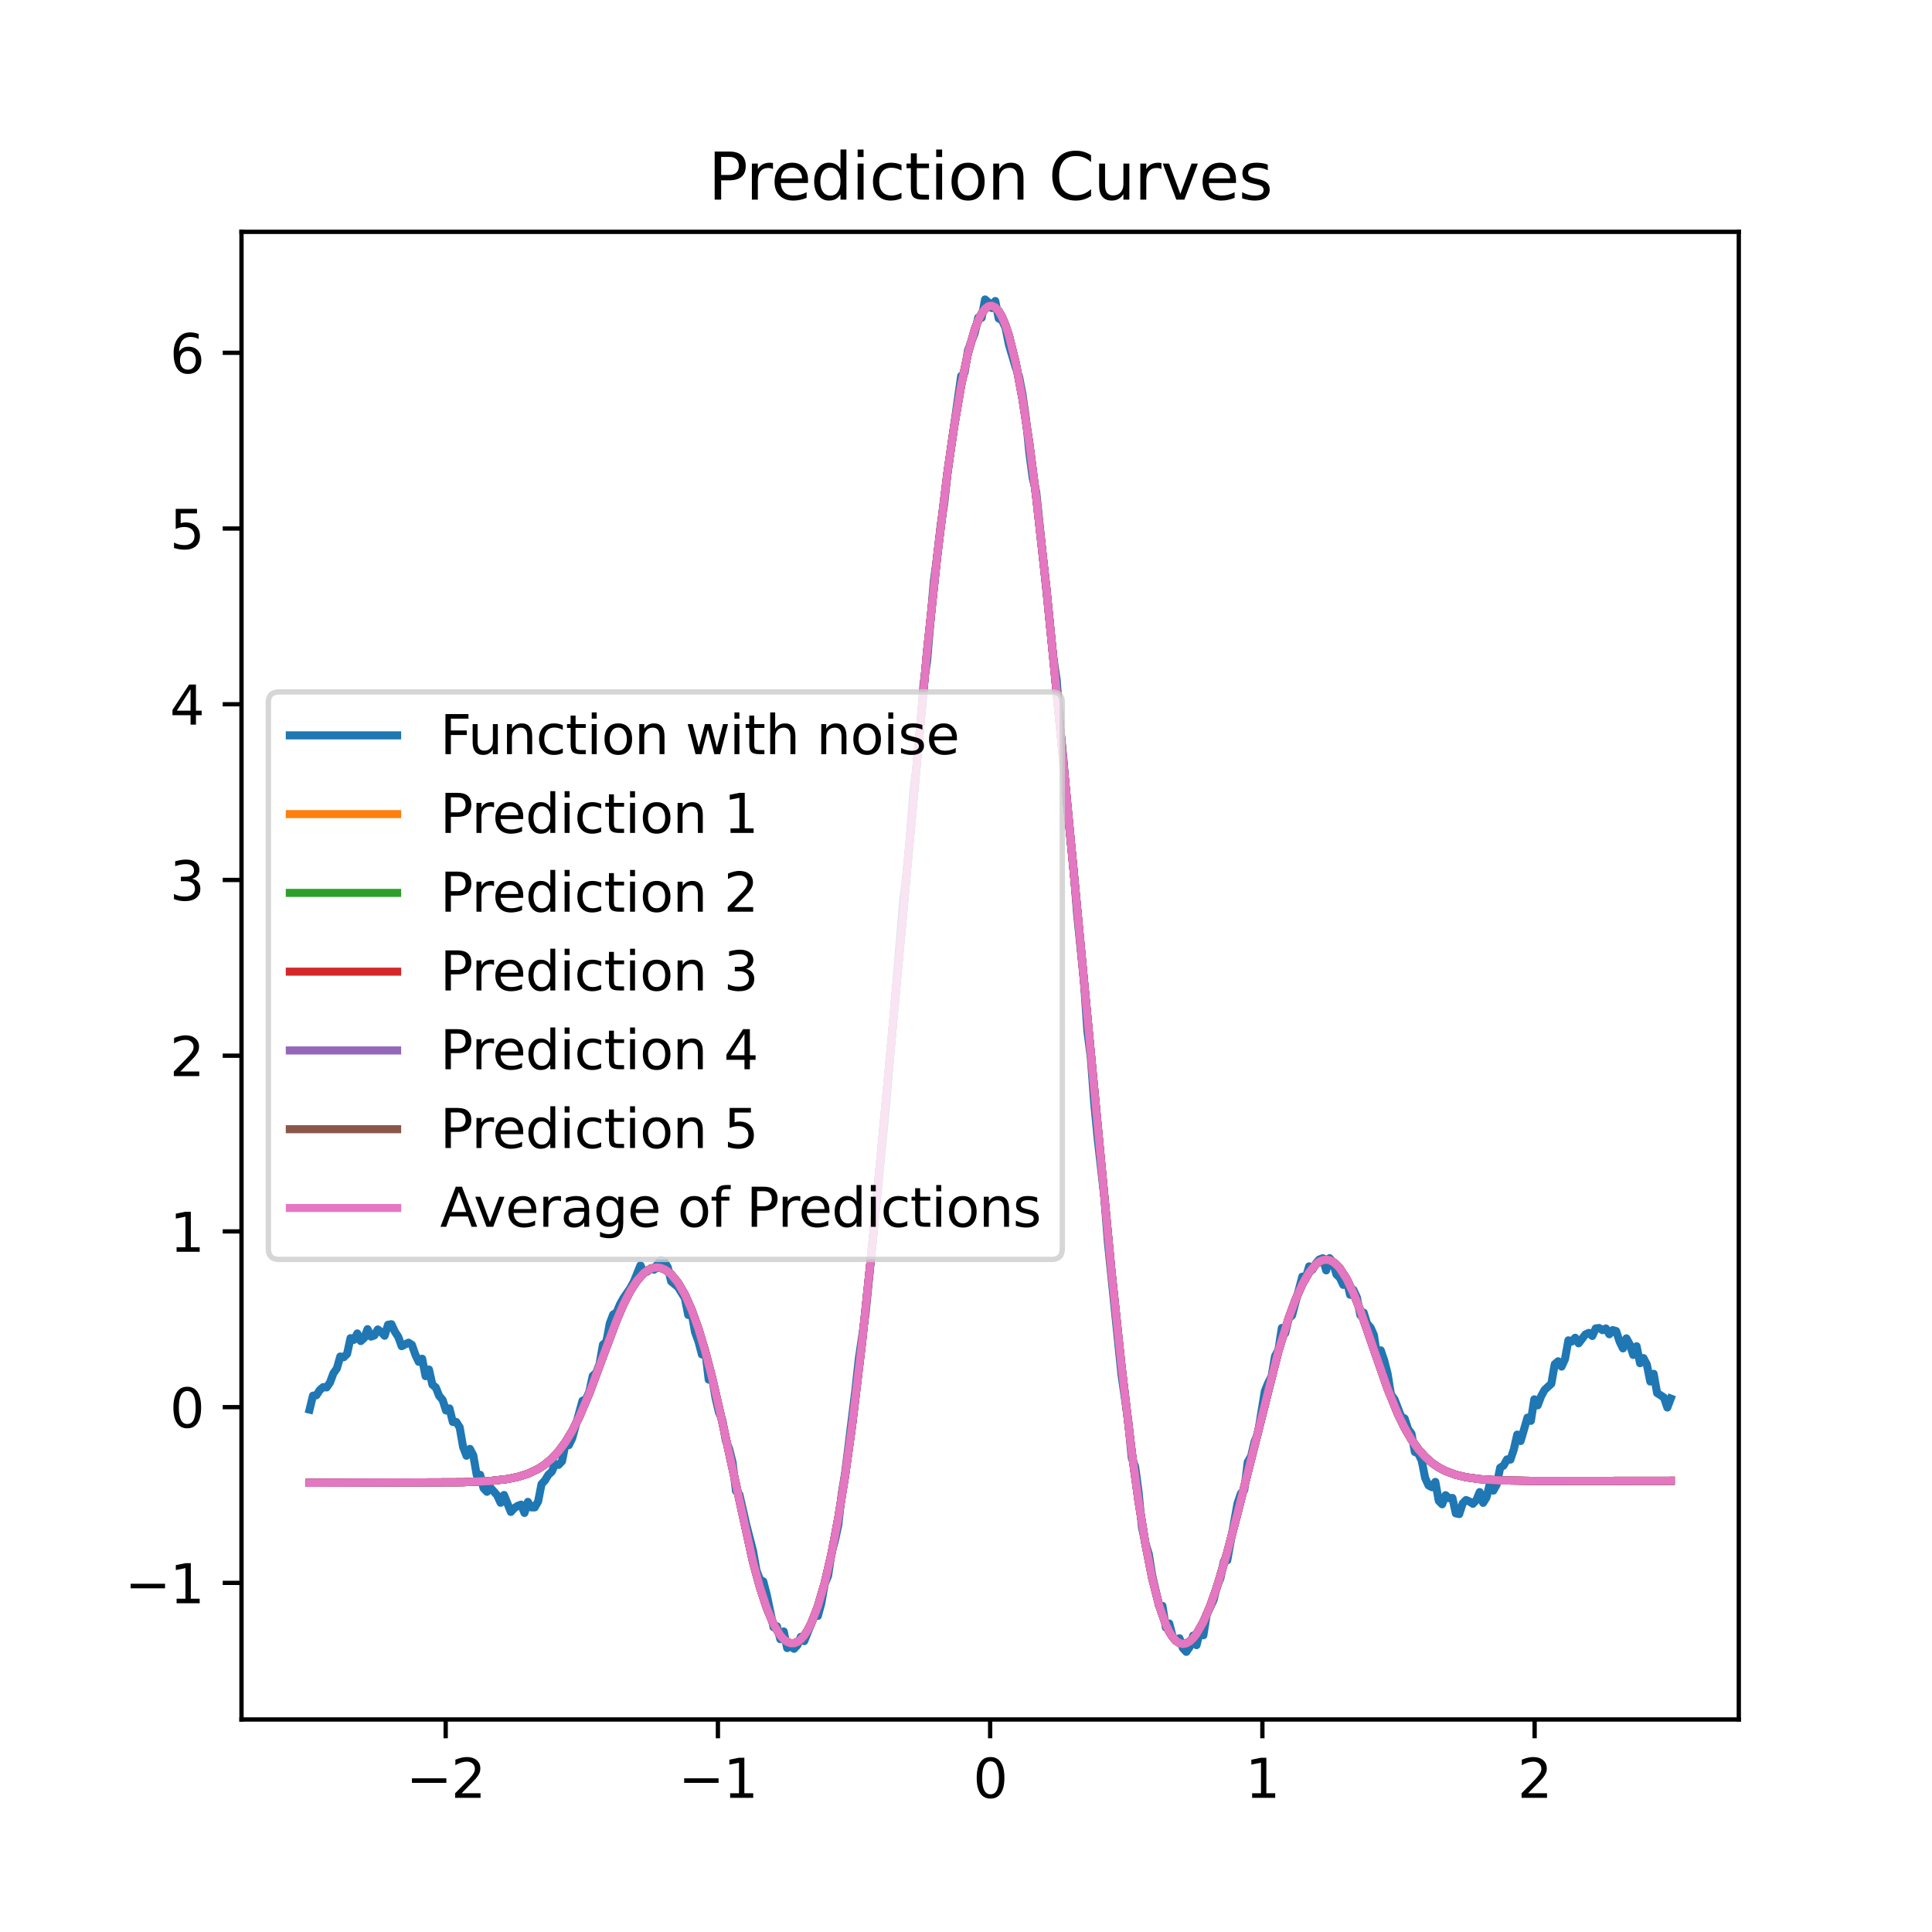 <?xml version="1.0" encoding="utf-8" standalone="no"?>
<!DOCTYPE svg PUBLIC "-//W3C//DTD SVG 1.1//EN"
  "http://www.w3.org/Graphics/SVG/1.1/DTD/svg11.dtd">
<svg xmlns:xlink="http://www.w3.org/1999/xlink" width="360pt" height="360pt" viewBox="0 0 360 360" xmlns="http://www.w3.org/2000/svg" version="1.1">
 <defs>
  <style type="text/css">*{stroke-linejoin: round; stroke-linecap: butt}</style>
 </defs>
 <g id="figure_1">
  <g id="patch_1">
   <path d="M 0 360 
L 360 360 
L 360 0 
L 0 0 
z
" style="fill: #ffffff"/>
  </g>
  <g id="axes_1">
   <g id="patch_2">
    <path d="M 45 320.4 
L 324 320.4 
L 324 43.2 
L 45 43.2 
z
" style="fill: #ffffff"/>
   </g>
   <g id="matplotlib.axis_1">
    <g id="xtick_1">
     <g id="line2d_1">
      <defs>
       <path id="me296ae22d3" d="M 0 0 
L 0 3.5 
" style="stroke: #000000; stroke-width: 0.8"/>
      </defs>
      <g>
       <use xlink:href="#me296ae22d3" x="83.045" y="320.4" style="stroke: #000000; stroke-width: 0.8"/>
      </g>
     </g>
     <g id="text_1">
      <!-- −2 -->
      <g transform="translate(75.674 334.998)scale(0.1 -0.1)">
       <defs>
        <path id="DejaVuSans-2212" d="M 678 2272 
L 4684 2272 
L 4684 1741 
L 678 1741 
L 678 2272 
z
" transform="scale(0.016)"/>
        <path id="DejaVuSans-32" d="M 1228 531 
L 3431 531 
L 3431 0 
L 469 0 
L 469 531 
Q 828 903 1448 1529 
Q 2069 2156 2228 2338 
Q 2531 2678 2651 2914 
Q 2772 3150 2772 3378 
Q 2772 3750 2511 3984 
Q 2250 4219 1831 4219 
Q 1534 4219 1204 4116 
Q 875 4013 500 3803 
L 500 4441 
Q 881 4594 1212 4672 
Q 1544 4750 1819 4750 
Q 2544 4750 2975 4387 
Q 3406 4025 3406 3419 
Q 3406 3131 3298 2873 
Q 3191 2616 2906 2266 
Q 2828 2175 2409 1742 
Q 1991 1309 1228 531 
z
" transform="scale(0.016)"/>
       </defs>
       <use xlink:href="#DejaVuSans-2212"/>
       <use xlink:href="#DejaVuSans-32" x="83.789"/>
      </g>
     </g>
    </g>
    <g id="xtick_2">
     <g id="line2d_2">
      <g>
       <use xlink:href="#me296ae22d3" x="133.773" y="320.4" style="stroke: #000000; stroke-width: 0.8"/>
      </g>
     </g>
     <g id="text_2">
      <!-- −1 -->
      <g transform="translate(126.402 334.998)scale(0.1 -0.1)">
       <defs>
        <path id="DejaVuSans-31" d="M 794 531 
L 1825 531 
L 1825 4091 
L 703 3866 
L 703 4441 
L 1819 4666 
L 2450 4666 
L 2450 531 
L 3481 531 
L 3481 0 
L 794 0 
L 794 531 
z
" transform="scale(0.016)"/>
       </defs>
       <use xlink:href="#DejaVuSans-2212"/>
       <use xlink:href="#DejaVuSans-31" x="83.789"/>
      </g>
     </g>
    </g>
    <g id="xtick_3">
     <g id="line2d_3">
      <g>
       <use xlink:href="#me296ae22d3" x="184.5" y="320.4" style="stroke: #000000; stroke-width: 0.8"/>
      </g>
     </g>
     <g id="text_3">
      <!-- 0 -->
      <g transform="translate(181.319 334.998)scale(0.1 -0.1)">
       <defs>
        <path id="DejaVuSans-30" d="M 2034 4250 
Q 1547 4250 1301 3770 
Q 1056 3291 1056 2328 
Q 1056 1369 1301 889 
Q 1547 409 2034 409 
Q 2525 409 2770 889 
Q 3016 1369 3016 2328 
Q 3016 3291 2770 3770 
Q 2525 4250 2034 4250 
z
M 2034 4750 
Q 2819 4750 3233 4129 
Q 3647 3509 3647 2328 
Q 3647 1150 3233 529 
Q 2819 -91 2034 -91 
Q 1250 -91 836 529 
Q 422 1150 422 2328 
Q 422 3509 836 4129 
Q 1250 4750 2034 4750 
z
" transform="scale(0.016)"/>
       </defs>
       <use xlink:href="#DejaVuSans-30"/>
      </g>
     </g>
    </g>
    <g id="xtick_4">
     <g id="line2d_4">
      <g>
       <use xlink:href="#me296ae22d3" x="235.227" y="320.4" style="stroke: #000000; stroke-width: 0.8"/>
      </g>
     </g>
     <g id="text_4">
      <!-- 1 -->
      <g transform="translate(232.046 334.998)scale(0.1 -0.1)">
       <use xlink:href="#DejaVuSans-31"/>
      </g>
     </g>
    </g>
    <g id="xtick_5">
     <g id="line2d_5">
      <g>
       <use xlink:href="#me296ae22d3" x="285.955" y="320.4" style="stroke: #000000; stroke-width: 0.8"/>
      </g>
     </g>
     <g id="text_5">
      <!-- 2 -->
      <g transform="translate(282.773 334.998)scale(0.1 -0.1)">
       <use xlink:href="#DejaVuSans-32"/>
      </g>
     </g>
    </g>
   </g>
   <g id="matplotlib.axis_2">
    <g id="ytick_1">
     <g id="line2d_6">
      <defs>
       <path id="m51d201fed7" d="M 0 0 
L -3.5 0 
" style="stroke: #000000; stroke-width: 0.8"/>
      </defs>
      <g>
       <use xlink:href="#m51d201fed7" x="45" y="294.945" style="stroke: #000000; stroke-width: 0.8"/>
      </g>
     </g>
     <g id="text_6">
      <!-- −1 -->
      <g transform="translate(23.258 298.744)scale(0.1 -0.1)">
       <use xlink:href="#DejaVuSans-2212"/>
       <use xlink:href="#DejaVuSans-31" x="83.789"/>
      </g>
     </g>
    </g>
    <g id="ytick_2">
     <g id="line2d_7">
      <g>
       <use xlink:href="#m51d201fed7" x="45" y="262.201" style="stroke: #000000; stroke-width: 0.8"/>
      </g>
     </g>
     <g id="text_7">
      <!-- 0 -->
      <g transform="translate(31.637 266)scale(0.1 -0.1)">
       <use xlink:href="#DejaVuSans-30"/>
      </g>
     </g>
    </g>
    <g id="ytick_3">
     <g id="line2d_8">
      <g>
       <use xlink:href="#m51d201fed7" x="45" y="229.457" style="stroke: #000000; stroke-width: 0.8"/>
      </g>
     </g>
     <g id="text_8">
      <!-- 1 -->
      <g transform="translate(31.637 233.256)scale(0.1 -0.1)">
       <use xlink:href="#DejaVuSans-31"/>
      </g>
     </g>
    </g>
    <g id="ytick_4">
     <g id="line2d_9">
      <g>
       <use xlink:href="#m51d201fed7" x="45" y="196.713" style="stroke: #000000; stroke-width: 0.8"/>
      </g>
     </g>
     <g id="text_9">
      <!-- 2 -->
      <g transform="translate(31.637 200.512)scale(0.1 -0.1)">
       <use xlink:href="#DejaVuSans-32"/>
      </g>
     </g>
    </g>
    <g id="ytick_5">
     <g id="line2d_10">
      <g>
       <use xlink:href="#m51d201fed7" x="45" y="163.969" style="stroke: #000000; stroke-width: 0.8"/>
      </g>
     </g>
     <g id="text_10">
      <!-- 3 -->
      <g transform="translate(31.637 167.768)scale(0.1 -0.1)">
       <defs>
        <path id="DejaVuSans-33" d="M 2597 2516 
Q 3050 2419 3304 2112 
Q 3559 1806 3559 1356 
Q 3559 666 3084 287 
Q 2609 -91 1734 -91 
Q 1441 -91 1130 -33 
Q 819 25 488 141 
L 488 750 
Q 750 597 1062 519 
Q 1375 441 1716 441 
Q 2309 441 2620 675 
Q 2931 909 2931 1356 
Q 2931 1769 2642 2001 
Q 2353 2234 1838 2234 
L 1294 2234 
L 1294 2753 
L 1863 2753 
Q 2328 2753 2575 2939 
Q 2822 3125 2822 3475 
Q 2822 3834 2567 4026 
Q 2313 4219 1838 4219 
Q 1578 4219 1281 4162 
Q 984 4106 628 3988 
L 628 4550 
Q 988 4650 1302 4700 
Q 1616 4750 1894 4750 
Q 2613 4750 3031 4423 
Q 3450 4097 3450 3541 
Q 3450 3153 3228 2886 
Q 3006 2619 2597 2516 
z
" transform="scale(0.016)"/>
       </defs>
       <use xlink:href="#DejaVuSans-33"/>
      </g>
     </g>
    </g>
    <g id="ytick_6">
     <g id="line2d_11">
      <g>
       <use xlink:href="#m51d201fed7" x="45" y="131.225" style="stroke: #000000; stroke-width: 0.8"/>
      </g>
     </g>
     <g id="text_11">
      <!-- 4 -->
      <g transform="translate(31.637 135.024)scale(0.1 -0.1)">
       <defs>
        <path id="DejaVuSans-34" d="M 2419 4116 
L 825 1625 
L 2419 1625 
L 2419 4116 
z
M 2253 4666 
L 3047 4666 
L 3047 1625 
L 3713 1625 
L 3713 1100 
L 3047 1100 
L 3047 0 
L 2419 0 
L 2419 1100 
L 313 1100 
L 313 1709 
L 2253 4666 
z
" transform="scale(0.016)"/>
       </defs>
       <use xlink:href="#DejaVuSans-34"/>
      </g>
     </g>
    </g>
    <g id="ytick_7">
     <g id="line2d_12">
      <g>
       <use xlink:href="#m51d201fed7" x="45" y="98.481" style="stroke: #000000; stroke-width: 0.8"/>
      </g>
     </g>
     <g id="text_12">
      <!-- 5 -->
      <g transform="translate(31.637 102.28)scale(0.1 -0.1)">
       <defs>
        <path id="DejaVuSans-35" d="M 691 4666 
L 3169 4666 
L 3169 4134 
L 1269 4134 
L 1269 2991 
Q 1406 3038 1543 3061 
Q 1681 3084 1819 3084 
Q 2600 3084 3056 2656 
Q 3513 2228 3513 1497 
Q 3513 744 3044 326 
Q 2575 -91 1722 -91 
Q 1428 -91 1123 -41 
Q 819 9 494 109 
L 494 744 
Q 775 591 1075 516 
Q 1375 441 1709 441 
Q 2250 441 2565 725 
Q 2881 1009 2881 1497 
Q 2881 1984 2565 2268 
Q 2250 2553 1709 2553 
Q 1456 2553 1204 2497 
Q 953 2441 691 2322 
L 691 4666 
z
" transform="scale(0.016)"/>
       </defs>
       <use xlink:href="#DejaVuSans-35"/>
      </g>
     </g>
    </g>
    <g id="ytick_8">
     <g id="line2d_13">
      <g>
       <use xlink:href="#m51d201fed7" x="45" y="65.737" style="stroke: #000000; stroke-width: 0.8"/>
      </g>
     </g>
     <g id="text_13">
      <!-- 6 -->
      <g transform="translate(31.637 69.536)scale(0.1 -0.1)">
       <defs>
        <path id="DejaVuSans-36" d="M 2113 2584 
Q 1688 2584 1439 2293 
Q 1191 2003 1191 1497 
Q 1191 994 1439 701 
Q 1688 409 2113 409 
Q 2538 409 2786 701 
Q 3034 994 3034 1497 
Q 3034 2003 2786 2293 
Q 2538 2584 2113 2584 
z
M 3366 4563 
L 3366 3988 
Q 3128 4100 2886 4159 
Q 2644 4219 2406 4219 
Q 1781 4219 1451 3797 
Q 1122 3375 1075 2522 
Q 1259 2794 1537 2939 
Q 1816 3084 2150 3084 
Q 2853 3084 3261 2657 
Q 3669 2231 3669 1497 
Q 3669 778 3244 343 
Q 2819 -91 2113 -91 
Q 1303 -91 875 529 
Q 447 1150 447 2328 
Q 447 3434 972 4092 
Q 1497 4750 2381 4750 
Q 2619 4750 2861 4703 
Q 3103 4656 3366 4563 
z
" transform="scale(0.016)"/>
       </defs>
       <use xlink:href="#DejaVuSans-36"/>
      </g>
     </g>
    </g>
   </g>
   <g id="line2d_14">
    <path d="M 57.682 262.659 
L 58.317 260.06 
L 58.953 259.995 
L 59.589 259.015 
L 60.225 258.463 
L 60.86 258.53 
L 61.496 257.595 
L 62.132 255.875 
L 62.767 254.995 
L 63.403 252.764 
L 64.039 252.908 
L 64.674 252.281 
L 65.31 249.346 
L 65.946 249.666 
L 66.581 248.465 
L 67.217 249.893 
L 67.853 249.313 
L 68.488 247.666 
L 69.124 249.064 
L 69.76 248.835 
L 70.395 247.723 
L 71.031 248.211 
L 71.667 248.898 
L 72.302 246.85 
L 72.938 246.746 
L 73.574 248.129 
L 74.209 249.102 
L 74.845 250.844 
L 76.117 250.187 
L 76.752 250.593 
L 77.388 252.409 
L 78.024 253.758 
L 78.659 253.176 
L 79.295 256.431 
L 79.931 255.189 
L 80.566 258.005 
L 81.202 258.536 
L 81.838 260.113 
L 82.473 260.849 
L 83.109 262.824 
L 83.745 262.436 
L 84.38 264.974 
L 85.016 264.958 
L 85.652 265.957 
L 86.287 269.609 
L 86.923 271.26 
L 87.559 269.975 
L 88.194 271.187 
L 88.83 274.853 
L 89.466 274.807 
L 90.102 277.309 
L 90.737 277.978 
L 91.373 277.189 
L 92.644 278.634 
L 93.28 280.025 
L 93.916 278.567 
L 95.187 281.723 
L 95.823 281.023 
L 96.458 280.596 
L 97.094 280.359 
L 97.73 281.915 
L 98.365 279.851 
L 99.001 280.889 
L 99.637 280.884 
L 100.272 279.772 
L 100.908 276.54 
L 101.544 275.849 
L 102.179 274.804 
L 102.815 274.228 
L 103.451 272.774 
L 104.086 272.958 
L 104.722 272.283 
L 105.358 269.127 
L 105.994 269.285 
L 106.629 267.97 
L 108.536 261.014 
L 109.172 260.756 
L 109.808 259.331 
L 110.443 256.388 
L 111.079 255.82 
L 111.715 254.182 
L 112.35 250.55 
L 112.986 250.003 
L 113.622 246.604 
L 114.257 244.938 
L 114.893 244.541 
L 115.529 243.047 
L 116.164 241.904 
L 117.436 240.048 
L 118.071 238.902 
L 119.343 235.781 
L 119.978 237.126 
L 120.614 236.938 
L 121.25 236.341 
L 121.886 236.592 
L 122.521 235.542 
L 123.157 234.783 
L 123.793 235.077 
L 124.428 236.128 
L 125.064 238.775 
L 126.335 239.819 
L 127.607 241.874 
L 128.242 245.024 
L 128.878 244.675 
L 129.514 248.243 
L 130.149 249.977 
L 130.785 252.378 
L 131.421 251.786 
L 132.056 257.068 
L 132.692 256.687 
L 133.328 260.468 
L 133.963 263.167 
L 134.599 264.578 
L 135.235 268.424 
L 135.87 269.949 
L 136.506 272.512 
L 137.142 277.837 
L 137.778 278.491 
L 139.049 284.067 
L 140.32 289.009 
L 140.956 292.623 
L 141.592 294.308 
L 142.227 294.674 
L 142.863 297.111 
L 144.134 303.202 
L 144.77 303.03 
L 145.406 305.445 
L 146.041 304.002 
L 146.677 307.093 
L 147.313 306.733 
L 147.948 307.231 
L 148.584 306.557 
L 149.22 305.006 
L 149.855 305.798 
L 151.762 301.04 
L 152.398 301.109 
L 153.034 298.775 
L 153.67 295.168 
L 154.305 293.636 
L 154.941 289.339 
L 155.577 287.067 
L 156.212 284.116 
L 156.848 278.334 
L 157.484 274.448 
L 159.391 259 
L 160.026 253.183 
L 161.298 244.673 
L 165.112 205.937 
L 168.29 167.995 
L 168.926 162.807 
L 169.562 155.802 
L 170.197 147.528 
L 170.833 142.379 
L 171.469 135.633 
L 172.104 127.278 
L 172.74 123.305 
L 174.011 108.2 
L 174.647 103.584 
L 175.283 97.889 
L 175.918 94.029 
L 176.554 88.13 
L 178.461 74.484 
L 179.097 70.06 
L 179.732 69.465 
L 180.368 65.28 
L 181.639 62.037 
L 182.275 59.19 
L 182.911 59.232 
L 183.546 55.8 
L 184.182 56.328 
L 184.818 57.4 
L 185.454 56.087 
L 186.089 59.34 
L 186.725 59.692 
L 187.361 61.061 
L 187.996 64.226 
L 189.268 68.482 
L 189.903 70.241 
L 190.539 73.539 
L 191.175 78.071 
L 191.81 84.425 
L 192.446 89.179 
L 193.082 91.647 
L 196.26 122.426 
L 196.896 126.711 
L 197.531 135.262 
L 198.167 141.654 
L 198.803 149.761 
L 200.074 162.354 
L 200.71 170.377 
L 201.981 182.818 
L 202.617 192.122 
L 203.253 197.022 
L 203.888 205.508 
L 204.524 212.05 
L 205.795 223.237 
L 206.431 231.408 
L 208.974 256.168 
L 210.245 264.913 
L 210.881 271.646 
L 211.516 273.27 
L 212.152 277.973 
L 212.788 284.609 
L 213.423 287.492 
L 214.059 289.571 
L 214.695 293.525 
L 215.966 299.148 
L 216.602 299.228 
L 217.238 303.277 
L 217.873 302.509 
L 218.509 304.957 
L 219.145 305.625 
L 219.78 305.269 
L 220.416 307.118 
L 221.052 307.8 
L 221.687 306.879 
L 222.323 304.772 
L 222.959 306.548 
L 223.594 303.958 
L 224.23 304.71 
L 224.866 300.804 
L 226.137 298.141 
L 226.773 295.526 
L 227.408 294.097 
L 228.044 290.93 
L 228.68 290.753 
L 230.587 280.164 
L 231.222 278.287 
L 231.858 277.606 
L 232.494 272.436 
L 233.13 271.341 
L 233.765 268.623 
L 234.401 267.09 
L 235.672 259.255 
L 236.308 257.694 
L 236.944 256.472 
L 237.579 252.709 
L 238.215 251.542 
L 238.851 247.446 
L 239.486 248.415 
L 240.122 245.702 
L 240.758 245.102 
L 242.665 237.884 
L 243.3 238.156 
L 243.936 235.966 
L 244.572 236.559 
L 245.207 235.412 
L 245.843 234.693 
L 246.479 234.452 
L 247.114 236.718 
L 247.75 234.44 
L 248.386 235.255 
L 249.022 237.467 
L 249.657 238.085 
L 250.293 239.42 
L 250.929 238.514 
L 251.564 241.256 
L 252.2 240.359 
L 252.836 241.764 
L 253.471 245.033 
L 254.107 244.585 
L 254.743 246.664 
L 255.378 247.352 
L 256.014 248.788 
L 256.65 253.031 
L 257.285 251.615 
L 257.921 253.482 
L 258.557 255.958 
L 259.192 259.864 
L 259.828 260.705 
L 261.099 263.986 
L 261.735 264.315 
L 262.371 266.27 
L 263.006 267.14 
L 263.642 270.558 
L 264.278 270.831 
L 264.914 272.157 
L 265.549 275.374 
L 266.185 276.778 
L 266.821 277.12 
L 267.456 276.127 
L 268.092 279.66 
L 268.728 280.303 
L 269.363 278.606 
L 269.999 279.169 
L 270.635 279.118 
L 271.27 281.994 
L 271.906 282.131 
L 272.542 280.15 
L 273.177 279.507 
L 273.813 279.777 
L 274.449 280.215 
L 275.084 279.538 
L 275.72 278.025 
L 276.356 280.037 
L 276.991 279.031 
L 277.627 276.36 
L 278.263 277.759 
L 278.898 276.597 
L 279.534 273.485 
L 280.17 273.087 
L 280.806 271.941 
L 281.441 271.982 
L 282.077 270.088 
L 282.713 267.313 
L 283.348 268.514 
L 284.62 264.153 
L 285.255 264.757 
L 285.891 260.74 
L 286.527 261.866 
L 287.162 260.182 
L 287.798 259.004 
L 289.069 257.83 
L 289.705 254.204 
L 290.341 253.653 
L 290.976 254.644 
L 291.612 253.255 
L 292.248 249.747 
L 292.883 249.978 
L 293.519 249.267 
L 294.155 250.307 
L 295.426 248.642 
L 296.062 248.362 
L 296.698 248.943 
L 297.333 247.536 
L 297.969 247.45 
L 298.605 247.851 
L 299.24 247.538 
L 299.876 248.622 
L 300.512 247.841 
L 301.147 248.027 
L 301.783 249.963 
L 302.419 251.256 
L 303.054 249.379 
L 303.69 250.517 
L 304.326 252.473 
L 304.961 250.854 
L 305.597 254.015 
L 306.233 253.057 
L 306.868 254.262 
L 307.504 257.429 
L 308.14 255.992 
L 308.775 259.566 
L 310.047 260.399 
L 310.683 262.269 
L 311.318 260.601 
L 311.318 260.601 
" clip-path="url(#p73452f7eea)" style="fill: none; stroke: #1f77b4; stroke-width: 1.5; stroke-linecap: square"/>
   </g>
   <g id="line2d_15">
    <path d="M 57.682 276.295 
L 86.287 276.193 
L 91.373 275.96 
L 94.551 275.593 
L 96.458 275.205 
L 98.365 274.612 
L 100.272 273.712 
L 101.544 272.878 
L 102.815 271.802 
L 104.086 270.432 
L 105.358 268.717 
L 106.629 266.616 
L 107.901 264.111 
L 109.808 259.641 
L 112.35 252.797 
L 114.893 246.028 
L 116.164 243.078 
L 117.436 240.585 
L 118.707 238.622 
L 119.978 237.227 
L 120.614 236.746 
L 121.25 236.411 
L 121.886 236.221 
L 122.521 236.176 
L 123.157 236.276 
L 123.793 236.523 
L 124.428 236.918 
L 125.064 237.462 
L 126.335 239.013 
L 127.607 241.203 
L 128.878 244.06 
L 130.149 247.606 
L 131.421 251.834 
L 132.692 256.705 
L 134.599 265.002 
L 140.32 291.091 
L 141.592 295.748 
L 142.863 299.628 
L 144.134 302.647 
L 145.406 304.76 
L 146.041 305.469 
L 146.677 305.945 
L 147.313 306.184 
L 147.948 306.187 
L 148.584 305.951 
L 149.22 305.473 
L 149.855 304.75 
L 150.491 303.778 
L 151.127 302.551 
L 152.398 299.31 
L 153.67 294.974 
L 154.941 289.487 
L 156.212 282.8 
L 157.484 274.885 
L 158.755 265.743 
L 160.662 249.841 
L 162.569 231.629 
L 165.112 204.72 
L 172.74 121.43 
L 174.647 103.524 
L 176.554 87.995 
L 177.825 79.204 
L 179.097 71.789 
L 180.368 65.827 
L 181.639 61.366 
L 182.275 59.709 
L 182.911 58.438 
L 183.546 57.555 
L 184.182 57.064 
L 184.818 56.967 
L 185.454 57.267 
L 186.089 57.969 
L 186.725 59.077 
L 187.361 60.593 
L 187.996 62.522 
L 189.268 67.626 
L 190.539 74.382 
L 191.81 82.741 
L 193.082 92.589 
L 194.989 109.727 
L 197.531 135.603 
L 207.067 236.481 
L 208.974 254.515 
L 210.881 270.535 
L 212.152 279.75 
L 213.423 287.618 
L 214.695 294.064 
L 215.966 299.082 
L 217.238 302.715 
L 217.873 304.037 
L 218.509 305.045 
L 219.145 305.752 
L 219.78 306.173 
L 220.416 306.32 
L 221.052 306.208 
L 221.687 305.849 
L 222.323 305.258 
L 222.959 304.446 
L 224.23 302.213 
L 225.501 299.248 
L 226.773 295.646 
L 228.68 289.265 
L 230.587 282.017 
L 238.215 251.752 
L 240.122 245.63 
L 241.393 242.179 
L 242.665 239.314 
L 243.936 237.094 
L 245.207 235.577 
L 245.843 235.096 
L 246.479 234.808 
L 247.114 234.716 
L 247.75 234.824 
L 248.386 235.132 
L 249.022 235.64 
L 249.657 236.345 
L 250.929 238.319 
L 252.2 240.973 
L 253.471 244.176 
L 256.014 251.512 
L 258.557 258.788 
L 260.464 263.468 
L 261.735 266.075 
L 263.006 268.256 
L 264.278 270.036 
L 265.549 271.46 
L 266.821 272.578 
L 268.092 273.444 
L 269.363 274.107 
L 271.27 274.809 
L 273.177 275.261 
L 275.72 275.614 
L 279.534 275.851 
L 285.891 275.943 
L 311.318 275.919 
L 311.318 275.919 
" clip-path="url(#p73452f7eea)" style="fill: none; stroke: #ff7f0e; stroke-width: 1.5; stroke-linecap: square"/>
   </g>
   <g id="line2d_16">
    <path d="M 57.682 276.295 
L 86.287 276.193 
L 91.373 275.96 
L 94.551 275.593 
L 96.458 275.205 
L 98.365 274.612 
L 100.272 273.712 
L 101.544 272.878 
L 102.815 271.802 
L 104.086 270.432 
L 105.358 268.717 
L 106.629 266.616 
L 107.901 264.111 
L 109.808 259.641 
L 112.35 252.797 
L 114.893 246.028 
L 116.164 243.078 
L 117.436 240.585 
L 118.707 238.622 
L 119.978 237.227 
L 120.614 236.746 
L 121.25 236.411 
L 121.886 236.221 
L 122.521 236.176 
L 123.157 236.276 
L 123.793 236.523 
L 124.428 236.918 
L 125.064 237.462 
L 126.335 239.013 
L 127.607 241.203 
L 128.878 244.06 
L 130.149 247.606 
L 131.421 251.834 
L 132.692 256.705 
L 134.599 265.002 
L 140.32 291.091 
L 141.592 295.748 
L 142.863 299.628 
L 144.134 302.647 
L 145.406 304.76 
L 146.041 305.469 
L 146.677 305.945 
L 147.313 306.184 
L 147.948 306.187 
L 148.584 305.951 
L 149.22 305.473 
L 149.855 304.75 
L 150.491 303.778 
L 151.127 302.551 
L 152.398 299.31 
L 153.67 294.974 
L 154.941 289.487 
L 156.212 282.8 
L 157.484 274.885 
L 158.755 265.743 
L 160.662 249.841 
L 162.569 231.629 
L 165.112 204.72 
L 172.74 121.43 
L 174.647 103.524 
L 176.554 87.995 
L 177.825 79.204 
L 179.097 71.789 
L 180.368 65.827 
L 181.639 61.366 
L 182.275 59.709 
L 182.911 58.438 
L 183.546 57.555 
L 184.182 57.064 
L 184.818 56.967 
L 185.454 57.267 
L 186.089 57.969 
L 186.725 59.077 
L 187.361 60.593 
L 187.996 62.522 
L 189.268 67.626 
L 190.539 74.382 
L 191.81 82.741 
L 193.082 92.589 
L 194.989 109.727 
L 197.531 135.603 
L 207.067 236.481 
L 208.974 254.515 
L 210.881 270.535 
L 212.152 279.75 
L 213.423 287.618 
L 214.695 294.064 
L 215.966 299.082 
L 217.238 302.715 
L 217.873 304.037 
L 218.509 305.045 
L 219.145 305.752 
L 219.78 306.173 
L 220.416 306.32 
L 221.052 306.208 
L 221.687 305.849 
L 222.323 305.258 
L 222.959 304.446 
L 224.23 302.213 
L 225.501 299.248 
L 226.773 295.646 
L 228.68 289.265 
L 230.587 282.017 
L 238.215 251.752 
L 240.122 245.63 
L 241.393 242.179 
L 242.665 239.314 
L 243.936 237.094 
L 245.207 235.577 
L 245.843 235.096 
L 246.479 234.808 
L 247.114 234.716 
L 247.75 234.824 
L 248.386 235.132 
L 249.022 235.64 
L 249.657 236.345 
L 250.929 238.319 
L 252.2 240.973 
L 253.471 244.176 
L 256.014 251.512 
L 258.557 258.788 
L 260.464 263.468 
L 261.735 266.075 
L 263.006 268.256 
L 264.278 270.036 
L 265.549 271.46 
L 266.821 272.578 
L 268.092 273.444 
L 269.363 274.107 
L 271.27 274.809 
L 273.177 275.261 
L 275.72 275.614 
L 279.534 275.851 
L 285.891 275.943 
L 311.318 275.919 
L 311.318 275.919 
" clip-path="url(#p73452f7eea)" style="fill: none; stroke: #2ca02c; stroke-width: 1.5; stroke-linecap: square"/>
   </g>
   <g id="line2d_17">
    <path d="M 57.682 276.295 
L 86.287 276.193 
L 91.373 275.96 
L 94.551 275.593 
L 96.458 275.205 
L 98.365 274.612 
L 100.272 273.712 
L 101.544 272.878 
L 102.815 271.802 
L 104.086 270.432 
L 105.358 268.717 
L 106.629 266.616 
L 107.901 264.111 
L 109.808 259.641 
L 112.35 252.797 
L 114.893 246.028 
L 116.164 243.078 
L 117.436 240.585 
L 118.707 238.622 
L 119.978 237.227 
L 120.614 236.746 
L 121.25 236.411 
L 121.886 236.221 
L 122.521 236.176 
L 123.157 236.276 
L 123.793 236.523 
L 124.428 236.918 
L 125.064 237.462 
L 126.335 239.013 
L 127.607 241.203 
L 128.878 244.06 
L 130.149 247.606 
L 131.421 251.834 
L 132.692 256.705 
L 134.599 265.002 
L 140.32 291.091 
L 141.592 295.748 
L 142.863 299.628 
L 144.134 302.647 
L 145.406 304.76 
L 146.041 305.469 
L 146.677 305.945 
L 147.313 306.184 
L 147.948 306.187 
L 148.584 305.951 
L 149.22 305.473 
L 149.855 304.75 
L 150.491 303.778 
L 151.127 302.551 
L 152.398 299.31 
L 153.67 294.974 
L 154.941 289.487 
L 156.212 282.8 
L 157.484 274.885 
L 158.755 265.743 
L 160.662 249.841 
L 162.569 231.629 
L 165.112 204.72 
L 172.74 121.43 
L 174.647 103.524 
L 176.554 87.995 
L 177.825 79.204 
L 179.097 71.789 
L 180.368 65.827 
L 181.639 61.366 
L 182.275 59.709 
L 182.911 58.438 
L 183.546 57.555 
L 184.182 57.064 
L 184.818 56.967 
L 185.454 57.267 
L 186.089 57.969 
L 186.725 59.077 
L 187.361 60.593 
L 187.996 62.522 
L 189.268 67.626 
L 190.539 74.382 
L 191.81 82.741 
L 193.082 92.589 
L 194.989 109.727 
L 197.531 135.603 
L 207.067 236.481 
L 208.974 254.515 
L 210.881 270.535 
L 212.152 279.75 
L 213.423 287.618 
L 214.695 294.064 
L 215.966 299.082 
L 217.238 302.715 
L 217.873 304.037 
L 218.509 305.045 
L 219.145 305.752 
L 219.78 306.173 
L 220.416 306.32 
L 221.052 306.208 
L 221.687 305.849 
L 222.323 305.258 
L 222.959 304.446 
L 224.23 302.213 
L 225.501 299.248 
L 226.773 295.646 
L 228.68 289.265 
L 230.587 282.017 
L 238.215 251.752 
L 240.122 245.63 
L 241.393 242.179 
L 242.665 239.314 
L 243.936 237.094 
L 245.207 235.577 
L 245.843 235.096 
L 246.479 234.808 
L 247.114 234.716 
L 247.75 234.824 
L 248.386 235.132 
L 249.022 235.64 
L 249.657 236.345 
L 250.929 238.319 
L 252.2 240.973 
L 253.471 244.176 
L 256.014 251.512 
L 258.557 258.788 
L 260.464 263.468 
L 261.735 266.075 
L 263.006 268.256 
L 264.278 270.036 
L 265.549 271.46 
L 266.821 272.578 
L 268.092 273.444 
L 269.363 274.107 
L 271.27 274.809 
L 273.177 275.261 
L 275.72 275.614 
L 279.534 275.851 
L 285.891 275.943 
L 311.318 275.919 
L 311.318 275.919 
" clip-path="url(#p73452f7eea)" style="fill: none; stroke: #d62728; stroke-width: 1.5; stroke-linecap: square"/>
   </g>
   <g id="line2d_18">
    <path d="M 57.682 276.295 
L 86.287 276.193 
L 91.373 275.96 
L 94.551 275.593 
L 96.458 275.205 
L 98.365 274.612 
L 100.272 273.712 
L 101.544 272.878 
L 102.815 271.802 
L 104.086 270.432 
L 105.358 268.717 
L 106.629 266.616 
L 107.901 264.111 
L 109.808 259.641 
L 112.35 252.797 
L 114.893 246.028 
L 116.164 243.078 
L 117.436 240.585 
L 118.707 238.622 
L 119.978 237.227 
L 120.614 236.746 
L 121.25 236.411 
L 121.886 236.221 
L 122.521 236.176 
L 123.157 236.276 
L 123.793 236.523 
L 124.428 236.918 
L 125.064 237.462 
L 126.335 239.013 
L 127.607 241.203 
L 128.878 244.06 
L 130.149 247.606 
L 131.421 251.834 
L 132.692 256.705 
L 134.599 265.002 
L 140.32 291.091 
L 141.592 295.748 
L 142.863 299.628 
L 144.134 302.647 
L 145.406 304.76 
L 146.041 305.469 
L 146.677 305.945 
L 147.313 306.184 
L 147.948 306.187 
L 148.584 305.951 
L 149.22 305.473 
L 149.855 304.75 
L 150.491 303.778 
L 151.127 302.551 
L 152.398 299.31 
L 153.67 294.974 
L 154.941 289.487 
L 156.212 282.8 
L 157.484 274.885 
L 158.755 265.743 
L 160.662 249.841 
L 162.569 231.629 
L 165.112 204.72 
L 172.74 121.43 
L 174.647 103.524 
L 176.554 87.995 
L 177.825 79.204 
L 179.097 71.789 
L 180.368 65.827 
L 181.639 61.366 
L 182.275 59.709 
L 182.911 58.438 
L 183.546 57.555 
L 184.182 57.064 
L 184.818 56.967 
L 185.454 57.267 
L 186.089 57.969 
L 186.725 59.077 
L 187.361 60.593 
L 187.996 62.522 
L 189.268 67.626 
L 190.539 74.382 
L 191.81 82.741 
L 193.082 92.589 
L 194.989 109.727 
L 197.531 135.603 
L 207.067 236.481 
L 208.974 254.515 
L 210.881 270.535 
L 212.152 279.75 
L 213.423 287.618 
L 214.695 294.064 
L 215.966 299.082 
L 217.238 302.715 
L 217.873 304.037 
L 218.509 305.045 
L 219.145 305.752 
L 219.78 306.173 
L 220.416 306.32 
L 221.052 306.208 
L 221.687 305.849 
L 222.323 305.258 
L 222.959 304.446 
L 224.23 302.213 
L 225.501 299.248 
L 226.773 295.646 
L 228.68 289.265 
L 230.587 282.017 
L 238.215 251.752 
L 240.122 245.63 
L 241.393 242.179 
L 242.665 239.314 
L 243.936 237.094 
L 245.207 235.577 
L 245.843 235.096 
L 246.479 234.808 
L 247.114 234.716 
L 247.75 234.824 
L 248.386 235.132 
L 249.022 235.64 
L 249.657 236.345 
L 250.929 238.319 
L 252.2 240.973 
L 253.471 244.176 
L 256.014 251.512 
L 258.557 258.788 
L 260.464 263.468 
L 261.735 266.075 
L 263.006 268.256 
L 264.278 270.036 
L 265.549 271.46 
L 266.821 272.578 
L 268.092 273.444 
L 269.363 274.107 
L 271.27 274.809 
L 273.177 275.261 
L 275.72 275.614 
L 279.534 275.851 
L 285.891 275.943 
L 311.318 275.919 
L 311.318 275.919 
" clip-path="url(#p73452f7eea)" style="fill: none; stroke: #9467bd; stroke-width: 1.5; stroke-linecap: square"/>
   </g>
   <g id="line2d_19">
    <path d="M 57.682 276.295 
L 86.287 276.193 
L 91.373 275.96 
L 94.551 275.593 
L 96.458 275.205 
L 98.365 274.612 
L 100.272 273.712 
L 101.544 272.878 
L 102.815 271.802 
L 104.086 270.432 
L 105.358 268.717 
L 106.629 266.616 
L 107.901 264.111 
L 109.808 259.641 
L 112.35 252.797 
L 114.893 246.028 
L 116.164 243.078 
L 117.436 240.585 
L 118.707 238.622 
L 119.978 237.227 
L 120.614 236.746 
L 121.25 236.411 
L 121.886 236.221 
L 122.521 236.176 
L 123.157 236.276 
L 123.793 236.523 
L 124.428 236.918 
L 125.064 237.462 
L 126.335 239.013 
L 127.607 241.203 
L 128.878 244.06 
L 130.149 247.606 
L 131.421 251.834 
L 132.692 256.705 
L 134.599 265.002 
L 140.32 291.091 
L 141.592 295.748 
L 142.863 299.628 
L 144.134 302.647 
L 145.406 304.76 
L 146.041 305.469 
L 146.677 305.945 
L 147.313 306.184 
L 147.948 306.187 
L 148.584 305.951 
L 149.22 305.473 
L 149.855 304.75 
L 150.491 303.778 
L 151.127 302.551 
L 152.398 299.31 
L 153.67 294.974 
L 154.941 289.487 
L 156.212 282.8 
L 157.484 274.885 
L 158.755 265.743 
L 160.662 249.841 
L 162.569 231.629 
L 165.112 204.72 
L 172.74 121.43 
L 174.647 103.524 
L 176.554 87.995 
L 177.825 79.204 
L 179.097 71.789 
L 180.368 65.827 
L 181.639 61.366 
L 182.275 59.709 
L 182.911 58.438 
L 183.546 57.555 
L 184.182 57.064 
L 184.818 56.967 
L 185.454 57.267 
L 186.089 57.969 
L 186.725 59.077 
L 187.361 60.593 
L 187.996 62.522 
L 189.268 67.626 
L 190.539 74.382 
L 191.81 82.741 
L 193.082 92.589 
L 194.989 109.727 
L 197.531 135.603 
L 207.067 236.481 
L 208.974 254.515 
L 210.881 270.535 
L 212.152 279.75 
L 213.423 287.618 
L 214.695 294.064 
L 215.966 299.082 
L 217.238 302.715 
L 217.873 304.037 
L 218.509 305.045 
L 219.145 305.752 
L 219.78 306.173 
L 220.416 306.32 
L 221.052 306.208 
L 221.687 305.849 
L 222.323 305.258 
L 222.959 304.446 
L 224.23 302.213 
L 225.501 299.248 
L 226.773 295.646 
L 228.68 289.265 
L 230.587 282.017 
L 238.215 251.752 
L 240.122 245.63 
L 241.393 242.179 
L 242.665 239.314 
L 243.936 237.094 
L 245.207 235.577 
L 245.843 235.096 
L 246.479 234.808 
L 247.114 234.716 
L 247.75 234.824 
L 248.386 235.132 
L 249.022 235.64 
L 249.657 236.345 
L 250.929 238.319 
L 252.2 240.973 
L 253.471 244.176 
L 256.014 251.512 
L 258.557 258.788 
L 260.464 263.468 
L 261.735 266.075 
L 263.006 268.256 
L 264.278 270.036 
L 265.549 271.46 
L 266.821 272.578 
L 268.092 273.444 
L 269.363 274.107 
L 271.27 274.809 
L 273.177 275.261 
L 275.72 275.614 
L 279.534 275.851 
L 285.891 275.943 
L 311.318 275.919 
L 311.318 275.919 
" clip-path="url(#p73452f7eea)" style="fill: none; stroke: #8c564b; stroke-width: 1.5; stroke-linecap: square"/>
   </g>
   <g id="line2d_20">
    <path d="M 57.682 276.295 
L 86.287 276.193 
L 91.373 275.96 
L 94.551 275.593 
L 96.458 275.205 
L 98.365 274.612 
L 100.272 273.712 
L 101.544 272.878 
L 102.815 271.802 
L 104.086 270.432 
L 105.358 268.717 
L 106.629 266.616 
L 107.901 264.111 
L 109.808 259.641 
L 112.35 252.797 
L 114.893 246.028 
L 116.164 243.078 
L 117.436 240.585 
L 118.707 238.622 
L 119.978 237.227 
L 120.614 236.746 
L 121.25 236.411 
L 121.886 236.221 
L 122.521 236.176 
L 123.157 236.276 
L 123.793 236.523 
L 124.428 236.918 
L 125.064 237.462 
L 126.335 239.013 
L 127.607 241.203 
L 128.878 244.06 
L 130.149 247.606 
L 131.421 251.834 
L 132.692 256.705 
L 134.599 265.002 
L 140.32 291.091 
L 141.592 295.748 
L 142.863 299.628 
L 144.134 302.647 
L 145.406 304.76 
L 146.041 305.469 
L 146.677 305.945 
L 147.313 306.184 
L 147.948 306.187 
L 148.584 305.951 
L 149.22 305.473 
L 149.855 304.75 
L 150.491 303.778 
L 151.127 302.551 
L 152.398 299.31 
L 153.67 294.974 
L 154.941 289.487 
L 156.212 282.8 
L 157.484 274.885 
L 158.755 265.743 
L 160.662 249.841 
L 162.569 231.629 
L 165.112 204.72 
L 172.74 121.43 
L 174.647 103.524 
L 176.554 87.995 
L 177.825 79.204 
L 179.097 71.789 
L 180.368 65.827 
L 181.639 61.366 
L 182.275 59.709 
L 182.911 58.438 
L 183.546 57.555 
L 184.182 57.064 
L 184.818 56.967 
L 185.454 57.267 
L 186.089 57.969 
L 186.725 59.077 
L 187.361 60.593 
L 187.996 62.522 
L 189.268 67.626 
L 190.539 74.382 
L 191.81 82.741 
L 193.082 92.589 
L 194.989 109.727 
L 197.531 135.603 
L 207.067 236.481 
L 208.974 254.515 
L 210.881 270.535 
L 212.152 279.75 
L 213.423 287.618 
L 214.695 294.064 
L 215.966 299.082 
L 217.238 302.715 
L 217.873 304.037 
L 218.509 305.045 
L 219.145 305.752 
L 219.78 306.173 
L 220.416 306.32 
L 221.052 306.208 
L 221.687 305.849 
L 222.323 305.258 
L 222.959 304.446 
L 224.23 302.213 
L 225.501 299.248 
L 226.773 295.646 
L 228.68 289.265 
L 230.587 282.017 
L 238.215 251.752 
L 240.122 245.63 
L 241.393 242.179 
L 242.665 239.314 
L 243.936 237.094 
L 245.207 235.577 
L 245.843 235.096 
L 246.479 234.808 
L 247.114 234.716 
L 247.75 234.824 
L 248.386 235.132 
L 249.022 235.64 
L 249.657 236.345 
L 250.929 238.319 
L 252.2 240.973 
L 253.471 244.176 
L 256.014 251.512 
L 258.557 258.788 
L 260.464 263.468 
L 261.735 266.075 
L 263.006 268.256 
L 264.278 270.036 
L 265.549 271.46 
L 266.821 272.578 
L 268.092 273.444 
L 269.363 274.107 
L 271.27 274.809 
L 273.177 275.261 
L 275.72 275.614 
L 279.534 275.851 
L 285.891 275.943 
L 311.318 275.919 
L 311.318 275.919 
" clip-path="url(#p73452f7eea)" style="fill: none; stroke: #e377c2; stroke-width: 1.5; stroke-linecap: square"/>
   </g>
   <g id="patch_3">
    <path d="M 45 320.4 
L 45 43.2 
" style="fill: none; stroke: #000000; stroke-width: 0.8; stroke-linejoin: miter; stroke-linecap: square"/>
   </g>
   <g id="patch_4">
    <path d="M 324 320.4 
L 324 43.2 
" style="fill: none; stroke: #000000; stroke-width: 0.8; stroke-linejoin: miter; stroke-linecap: square"/>
   </g>
   <g id="patch_5">
    <path d="M 45 320.4 
L 324 320.4 
" style="fill: none; stroke: #000000; stroke-width: 0.8; stroke-linejoin: miter; stroke-linecap: square"/>
   </g>
   <g id="patch_6">
    <path d="M 45 43.2 
L 324 43.2 
" style="fill: none; stroke: #000000; stroke-width: 0.8; stroke-linejoin: miter; stroke-linecap: square"/>
   </g>
   <g id="text_14">
    <!-- Prediction Curves -->
    <g transform="translate(131.962 37.2)scale(0.12 -0.12)">
     <defs>
      <path id="DejaVuSans-50" d="M 1259 4147 
L 1259 2394 
L 2053 2394 
Q 2494 2394 2734 2622 
Q 2975 2850 2975 3272 
Q 2975 3691 2734 3919 
Q 2494 4147 2053 4147 
L 1259 4147 
z
M 628 4666 
L 2053 4666 
Q 2838 4666 3239 4311 
Q 3641 3956 3641 3272 
Q 3641 2581 3239 2228 
Q 2838 1875 2053 1875 
L 1259 1875 
L 1259 0 
L 628 0 
L 628 4666 
z
" transform="scale(0.016)"/>
      <path id="DejaVuSans-72" d="M 2631 2963 
Q 2534 3019 2420 3045 
Q 2306 3072 2169 3072 
Q 1681 3072 1420 2755 
Q 1159 2438 1159 1844 
L 1159 0 
L 581 0 
L 581 3500 
L 1159 3500 
L 1159 2956 
Q 1341 3275 1631 3429 
Q 1922 3584 2338 3584 
Q 2397 3584 2469 3576 
Q 2541 3569 2628 3553 
L 2631 2963 
z
" transform="scale(0.016)"/>
      <path id="DejaVuSans-65" d="M 3597 1894 
L 3597 1613 
L 953 1613 
Q 991 1019 1311 708 
Q 1631 397 2203 397 
Q 2534 397 2845 478 
Q 3156 559 3463 722 
L 3463 178 
Q 3153 47 2828 -22 
Q 2503 -91 2169 -91 
Q 1331 -91 842 396 
Q 353 884 353 1716 
Q 353 2575 817 3079 
Q 1281 3584 2069 3584 
Q 2775 3584 3186 3129 
Q 3597 2675 3597 1894 
z
M 3022 2063 
Q 3016 2534 2758 2815 
Q 2500 3097 2075 3097 
Q 1594 3097 1305 2825 
Q 1016 2553 972 2059 
L 3022 2063 
z
" transform="scale(0.016)"/>
      <path id="DejaVuSans-64" d="M 2906 2969 
L 2906 4863 
L 3481 4863 
L 3481 0 
L 2906 0 
L 2906 525 
Q 2725 213 2448 61 
Q 2172 -91 1784 -91 
Q 1150 -91 751 415 
Q 353 922 353 1747 
Q 353 2572 751 3078 
Q 1150 3584 1784 3584 
Q 2172 3584 2448 3432 
Q 2725 3281 2906 2969 
z
M 947 1747 
Q 947 1113 1208 752 
Q 1469 391 1925 391 
Q 2381 391 2643 752 
Q 2906 1113 2906 1747 
Q 2906 2381 2643 2742 
Q 2381 3103 1925 3103 
Q 1469 3103 1208 2742 
Q 947 2381 947 1747 
z
" transform="scale(0.016)"/>
      <path id="DejaVuSans-69" d="M 603 3500 
L 1178 3500 
L 1178 0 
L 603 0 
L 603 3500 
z
M 603 4863 
L 1178 4863 
L 1178 4134 
L 603 4134 
L 603 4863 
z
" transform="scale(0.016)"/>
      <path id="DejaVuSans-63" d="M 3122 3366 
L 3122 2828 
Q 2878 2963 2633 3030 
Q 2388 3097 2138 3097 
Q 1578 3097 1268 2742 
Q 959 2388 959 1747 
Q 959 1106 1268 751 
Q 1578 397 2138 397 
Q 2388 397 2633 464 
Q 2878 531 3122 666 
L 3122 134 
Q 2881 22 2623 -34 
Q 2366 -91 2075 -91 
Q 1284 -91 818 406 
Q 353 903 353 1747 
Q 353 2603 823 3093 
Q 1294 3584 2113 3584 
Q 2378 3584 2631 3529 
Q 2884 3475 3122 3366 
z
" transform="scale(0.016)"/>
      <path id="DejaVuSans-74" d="M 1172 4494 
L 1172 3500 
L 2356 3500 
L 2356 3053 
L 1172 3053 
L 1172 1153 
Q 1172 725 1289 603 
Q 1406 481 1766 481 
L 2356 481 
L 2356 0 
L 1766 0 
Q 1100 0 847 248 
Q 594 497 594 1153 
L 594 3053 
L 172 3053 
L 172 3500 
L 594 3500 
L 594 4494 
L 1172 4494 
z
" transform="scale(0.016)"/>
      <path id="DejaVuSans-6f" d="M 1959 3097 
Q 1497 3097 1228 2736 
Q 959 2375 959 1747 
Q 959 1119 1226 758 
Q 1494 397 1959 397 
Q 2419 397 2687 759 
Q 2956 1122 2956 1747 
Q 2956 2369 2687 2733 
Q 2419 3097 1959 3097 
z
M 1959 3584 
Q 2709 3584 3137 3096 
Q 3566 2609 3566 1747 
Q 3566 888 3137 398 
Q 2709 -91 1959 -91 
Q 1206 -91 779 398 
Q 353 888 353 1747 
Q 353 2609 779 3096 
Q 1206 3584 1959 3584 
z
" transform="scale(0.016)"/>
      <path id="DejaVuSans-6e" d="M 3513 2113 
L 3513 0 
L 2938 0 
L 2938 2094 
Q 2938 2591 2744 2837 
Q 2550 3084 2163 3084 
Q 1697 3084 1428 2787 
Q 1159 2491 1159 1978 
L 1159 0 
L 581 0 
L 581 3500 
L 1159 3500 
L 1159 2956 
Q 1366 3272 1645 3428 
Q 1925 3584 2291 3584 
Q 2894 3584 3203 3211 
Q 3513 2838 3513 2113 
z
" transform="scale(0.016)"/>
      <path id="DejaVuSans-20" transform="scale(0.016)"/>
      <path id="DejaVuSans-43" d="M 4122 4306 
L 4122 3641 
Q 3803 3938 3442 4084 
Q 3081 4231 2675 4231 
Q 1875 4231 1450 3742 
Q 1025 3253 1025 2328 
Q 1025 1406 1450 917 
Q 1875 428 2675 428 
Q 3081 428 3442 575 
Q 3803 722 4122 1019 
L 4122 359 
Q 3791 134 3420 21 
Q 3050 -91 2638 -91 
Q 1578 -91 968 557 
Q 359 1206 359 2328 
Q 359 3453 968 4101 
Q 1578 4750 2638 4750 
Q 3056 4750 3426 4639 
Q 3797 4528 4122 4306 
z
" transform="scale(0.016)"/>
      <path id="DejaVuSans-75" d="M 544 1381 
L 544 3500 
L 1119 3500 
L 1119 1403 
Q 1119 906 1312 657 
Q 1506 409 1894 409 
Q 2359 409 2629 706 
Q 2900 1003 2900 1516 
L 2900 3500 
L 3475 3500 
L 3475 0 
L 2900 0 
L 2900 538 
Q 2691 219 2414 64 
Q 2138 -91 1772 -91 
Q 1169 -91 856 284 
Q 544 659 544 1381 
z
M 1991 3584 
L 1991 3584 
z
" transform="scale(0.016)"/>
      <path id="DejaVuSans-76" d="M 191 3500 
L 800 3500 
L 1894 563 
L 2988 3500 
L 3597 3500 
L 2284 0 
L 1503 0 
L 191 3500 
z
" transform="scale(0.016)"/>
      <path id="DejaVuSans-73" d="M 2834 3397 
L 2834 2853 
Q 2591 2978 2328 3040 
Q 2066 3103 1784 3103 
Q 1356 3103 1142 2972 
Q 928 2841 928 2578 
Q 928 2378 1081 2264 
Q 1234 2150 1697 2047 
L 1894 2003 
Q 2506 1872 2764 1633 
Q 3022 1394 3022 966 
Q 3022 478 2636 193 
Q 2250 -91 1575 -91 
Q 1294 -91 989 -36 
Q 684 19 347 128 
L 347 722 
Q 666 556 975 473 
Q 1284 391 1588 391 
Q 1994 391 2212 530 
Q 2431 669 2431 922 
Q 2431 1156 2273 1281 
Q 2116 1406 1581 1522 
L 1381 1569 
Q 847 1681 609 1914 
Q 372 2147 372 2553 
Q 372 3047 722 3315 
Q 1072 3584 1716 3584 
Q 2034 3584 2315 3537 
Q 2597 3491 2834 3397 
z
" transform="scale(0.016)"/>
     </defs>
     <use xlink:href="#DejaVuSans-50"/>
     <use xlink:href="#DejaVuSans-72" x="58.553"/>
     <use xlink:href="#DejaVuSans-65" x="97.416"/>
     <use xlink:href="#DejaVuSans-64" x="158.939"/>
     <use xlink:href="#DejaVuSans-69" x="222.416"/>
     <use xlink:href="#DejaVuSans-63" x="250.199"/>
     <use xlink:href="#DejaVuSans-74" x="305.18"/>
     <use xlink:href="#DejaVuSans-69" x="344.389"/>
     <use xlink:href="#DejaVuSans-6f" x="372.172"/>
     <use xlink:href="#DejaVuSans-6e" x="433.354"/>
     <use xlink:href="#DejaVuSans-20" x="496.732"/>
     <use xlink:href="#DejaVuSans-43" x="528.52"/>
     <use xlink:href="#DejaVuSans-75" x="598.344"/>
     <use xlink:href="#DejaVuSans-72" x="661.723"/>
     <use xlink:href="#DejaVuSans-76" x="702.836"/>
     <use xlink:href="#DejaVuSans-65" x="762.016"/>
     <use xlink:href="#DejaVuSans-73" x="823.539"/>
    </g>
   </g>
   <g id="legend_1">
    <g id="patch_7">
     <path d="M 52 234.673 
L 195.944 234.673 
Q 197.944 234.673 197.944 232.673 
L 197.944 130.927 
Q 197.944 128.927 195.944 128.927 
L 52 128.927 
Q 50 128.927 50 130.927 
L 50 232.673 
Q 50 234.673 52 234.673 
z
" style="fill: #ffffff; opacity: 0.8; stroke: #cccccc; stroke-linejoin: miter"/>
    </g>
    <g id="line2d_21">
     <path d="M 54 137.025 
L 64 137.025 
L 74 137.025 
" style="fill: none; stroke: #1f77b4; stroke-width: 1.5; stroke-linecap: square"/>
    </g>
    <g id="text_15">
     <!-- Function with noise -->
     <g transform="translate(82 140.525)scale(0.1 -0.1)">
      <defs>
       <path id="DejaVuSans-46" d="M 628 4666 
L 3309 4666 
L 3309 4134 
L 1259 4134 
L 1259 2759 
L 3109 2759 
L 3109 2228 
L 1259 2228 
L 1259 0 
L 628 0 
L 628 4666 
z
" transform="scale(0.016)"/>
       <path id="DejaVuSans-77" d="M 269 3500 
L 844 3500 
L 1563 769 
L 2278 3500 
L 2956 3500 
L 3675 769 
L 4391 3500 
L 4966 3500 
L 4050 0 
L 3372 0 
L 2619 2869 
L 1863 0 
L 1184 0 
L 269 3500 
z
" transform="scale(0.016)"/>
       <path id="DejaVuSans-68" d="M 3513 2113 
L 3513 0 
L 2938 0 
L 2938 2094 
Q 2938 2591 2744 2837 
Q 2550 3084 2163 3084 
Q 1697 3084 1428 2787 
Q 1159 2491 1159 1978 
L 1159 0 
L 581 0 
L 581 4863 
L 1159 4863 
L 1159 2956 
Q 1366 3272 1645 3428 
Q 1925 3584 2291 3584 
Q 2894 3584 3203 3211 
Q 3513 2838 3513 2113 
z
" transform="scale(0.016)"/>
      </defs>
      <use xlink:href="#DejaVuSans-46"/>
      <use xlink:href="#DejaVuSans-75" x="52.02"/>
      <use xlink:href="#DejaVuSans-6e" x="115.398"/>
      <use xlink:href="#DejaVuSans-63" x="178.777"/>
      <use xlink:href="#DejaVuSans-74" x="233.758"/>
      <use xlink:href="#DejaVuSans-69" x="272.967"/>
      <use xlink:href="#DejaVuSans-6f" x="300.75"/>
      <use xlink:href="#DejaVuSans-6e" x="361.932"/>
      <use xlink:href="#DejaVuSans-20" x="425.311"/>
      <use xlink:href="#DejaVuSans-77" x="457.098"/>
      <use xlink:href="#DejaVuSans-69" x="538.885"/>
      <use xlink:href="#DejaVuSans-74" x="566.668"/>
      <use xlink:href="#DejaVuSans-68" x="605.877"/>
      <use xlink:href="#DejaVuSans-20" x="669.256"/>
      <use xlink:href="#DejaVuSans-6e" x="701.043"/>
      <use xlink:href="#DejaVuSans-6f" x="764.422"/>
      <use xlink:href="#DejaVuSans-69" x="825.604"/>
      <use xlink:href="#DejaVuSans-73" x="853.387"/>
      <use xlink:href="#DejaVuSans-65" x="905.486"/>
     </g>
    </g>
    <g id="line2d_22">
     <path d="M 54 151.703 
L 64 151.703 
L 74 151.703 
" style="fill: none; stroke: #ff7f0e; stroke-width: 1.5; stroke-linecap: square"/>
    </g>
    <g id="text_16">
     <!-- Prediction 1 -->
     <g transform="translate(82 155.203)scale(0.1 -0.1)">
      <use xlink:href="#DejaVuSans-50"/>
      <use xlink:href="#DejaVuSans-72" x="58.553"/>
      <use xlink:href="#DejaVuSans-65" x="97.416"/>
      <use xlink:href="#DejaVuSans-64" x="158.939"/>
      <use xlink:href="#DejaVuSans-69" x="222.416"/>
      <use xlink:href="#DejaVuSans-63" x="250.199"/>
      <use xlink:href="#DejaVuSans-74" x="305.18"/>
      <use xlink:href="#DejaVuSans-69" x="344.389"/>
      <use xlink:href="#DejaVuSans-6f" x="372.172"/>
      <use xlink:href="#DejaVuSans-6e" x="433.354"/>
      <use xlink:href="#DejaVuSans-20" x="496.732"/>
      <use xlink:href="#DejaVuSans-31" x="528.52"/>
     </g>
    </g>
    <g id="line2d_23">
     <path d="M 54 166.381 
L 64 166.381 
L 74 166.381 
" style="fill: none; stroke: #2ca02c; stroke-width: 1.5; stroke-linecap: square"/>
    </g>
    <g id="text_17">
     <!-- Prediction 2 -->
     <g transform="translate(82 169.881)scale(0.1 -0.1)">
      <use xlink:href="#DejaVuSans-50"/>
      <use xlink:href="#DejaVuSans-72" x="58.553"/>
      <use xlink:href="#DejaVuSans-65" x="97.416"/>
      <use xlink:href="#DejaVuSans-64" x="158.939"/>
      <use xlink:href="#DejaVuSans-69" x="222.416"/>
      <use xlink:href="#DejaVuSans-63" x="250.199"/>
      <use xlink:href="#DejaVuSans-74" x="305.18"/>
      <use xlink:href="#DejaVuSans-69" x="344.389"/>
      <use xlink:href="#DejaVuSans-6f" x="372.172"/>
      <use xlink:href="#DejaVuSans-6e" x="433.354"/>
      <use xlink:href="#DejaVuSans-20" x="496.732"/>
      <use xlink:href="#DejaVuSans-32" x="528.52"/>
     </g>
    </g>
    <g id="line2d_24">
     <path d="M 54 181.059 
L 64 181.059 
L 74 181.059 
" style="fill: none; stroke: #d62728; stroke-width: 1.5; stroke-linecap: square"/>
    </g>
    <g id="text_18">
     <!-- Prediction 3 -->
     <g transform="translate(82 184.559)scale(0.1 -0.1)">
      <use xlink:href="#DejaVuSans-50"/>
      <use xlink:href="#DejaVuSans-72" x="58.553"/>
      <use xlink:href="#DejaVuSans-65" x="97.416"/>
      <use xlink:href="#DejaVuSans-64" x="158.939"/>
      <use xlink:href="#DejaVuSans-69" x="222.416"/>
      <use xlink:href="#DejaVuSans-63" x="250.199"/>
      <use xlink:href="#DejaVuSans-74" x="305.18"/>
      <use xlink:href="#DejaVuSans-69" x="344.389"/>
      <use xlink:href="#DejaVuSans-6f" x="372.172"/>
      <use xlink:href="#DejaVuSans-6e" x="433.354"/>
      <use xlink:href="#DejaVuSans-20" x="496.732"/>
      <use xlink:href="#DejaVuSans-33" x="528.52"/>
     </g>
    </g>
    <g id="line2d_25">
     <path d="M 54 195.738 
L 64 195.738 
L 74 195.738 
" style="fill: none; stroke: #9467bd; stroke-width: 1.5; stroke-linecap: square"/>
    </g>
    <g id="text_19">
     <!-- Prediction 4 -->
     <g transform="translate(82 199.238)scale(0.1 -0.1)">
      <use xlink:href="#DejaVuSans-50"/>
      <use xlink:href="#DejaVuSans-72" x="58.553"/>
      <use xlink:href="#DejaVuSans-65" x="97.416"/>
      <use xlink:href="#DejaVuSans-64" x="158.939"/>
      <use xlink:href="#DejaVuSans-69" x="222.416"/>
      <use xlink:href="#DejaVuSans-63" x="250.199"/>
      <use xlink:href="#DejaVuSans-74" x="305.18"/>
      <use xlink:href="#DejaVuSans-69" x="344.389"/>
      <use xlink:href="#DejaVuSans-6f" x="372.172"/>
      <use xlink:href="#DejaVuSans-6e" x="433.354"/>
      <use xlink:href="#DejaVuSans-20" x="496.732"/>
      <use xlink:href="#DejaVuSans-34" x="528.52"/>
     </g>
    </g>
    <g id="line2d_26">
     <path d="M 54 210.416 
L 64 210.416 
L 74 210.416 
" style="fill: none; stroke: #8c564b; stroke-width: 1.5; stroke-linecap: square"/>
    </g>
    <g id="text_20">
     <!-- Prediction 5 -->
     <g transform="translate(82 213.916)scale(0.1 -0.1)">
      <use xlink:href="#DejaVuSans-50"/>
      <use xlink:href="#DejaVuSans-72" x="58.553"/>
      <use xlink:href="#DejaVuSans-65" x="97.416"/>
      <use xlink:href="#DejaVuSans-64" x="158.939"/>
      <use xlink:href="#DejaVuSans-69" x="222.416"/>
      <use xlink:href="#DejaVuSans-63" x="250.199"/>
      <use xlink:href="#DejaVuSans-74" x="305.18"/>
      <use xlink:href="#DejaVuSans-69" x="344.389"/>
      <use xlink:href="#DejaVuSans-6f" x="372.172"/>
      <use xlink:href="#DejaVuSans-6e" x="433.354"/>
      <use xlink:href="#DejaVuSans-20" x="496.732"/>
      <use xlink:href="#DejaVuSans-35" x="528.52"/>
     </g>
    </g>
    <g id="line2d_27">
     <path d="M 54 225.094 
L 64 225.094 
L 74 225.094 
" style="fill: none; stroke: #e377c2; stroke-width: 1.5; stroke-linecap: square"/>
    </g>
    <g id="text_21">
     <!-- Average of Predictions -->
     <g transform="translate(82 228.594)scale(0.1 -0.1)">
      <defs>
       <path id="DejaVuSans-41" d="M 2188 4044 
L 1331 1722 
L 3047 1722 
L 2188 4044 
z
M 1831 4666 
L 2547 4666 
L 4325 0 
L 3669 0 
L 3244 1197 
L 1141 1197 
L 716 0 
L 50 0 
L 1831 4666 
z
" transform="scale(0.016)"/>
       <path id="DejaVuSans-61" d="M 2194 1759 
Q 1497 1759 1228 1600 
Q 959 1441 959 1056 
Q 959 750 1161 570 
Q 1363 391 1709 391 
Q 2188 391 2477 730 
Q 2766 1069 2766 1631 
L 2766 1759 
L 2194 1759 
z
M 3341 1997 
L 3341 0 
L 2766 0 
L 2766 531 
Q 2569 213 2275 61 
Q 1981 -91 1556 -91 
Q 1019 -91 701 211 
Q 384 513 384 1019 
Q 384 1609 779 1909 
Q 1175 2209 1959 2209 
L 2766 2209 
L 2766 2266 
Q 2766 2663 2505 2880 
Q 2244 3097 1772 3097 
Q 1472 3097 1187 3025 
Q 903 2953 641 2809 
L 641 3341 
Q 956 3463 1253 3523 
Q 1550 3584 1831 3584 
Q 2591 3584 2966 3190 
Q 3341 2797 3341 1997 
z
" transform="scale(0.016)"/>
       <path id="DejaVuSans-67" d="M 2906 1791 
Q 2906 2416 2648 2759 
Q 2391 3103 1925 3103 
Q 1463 3103 1205 2759 
Q 947 2416 947 1791 
Q 947 1169 1205 825 
Q 1463 481 1925 481 
Q 2391 481 2648 825 
Q 2906 1169 2906 1791 
z
M 3481 434 
Q 3481 -459 3084 -895 
Q 2688 -1331 1869 -1331 
Q 1566 -1331 1297 -1286 
Q 1028 -1241 775 -1147 
L 775 -588 
Q 1028 -725 1275 -790 
Q 1522 -856 1778 -856 
Q 2344 -856 2625 -561 
Q 2906 -266 2906 331 
L 2906 616 
Q 2728 306 2450 153 
Q 2172 0 1784 0 
Q 1141 0 747 490 
Q 353 981 353 1791 
Q 353 2603 747 3093 
Q 1141 3584 1784 3584 
Q 2172 3584 2450 3431 
Q 2728 3278 2906 2969 
L 2906 3500 
L 3481 3500 
L 3481 434 
z
" transform="scale(0.016)"/>
       <path id="DejaVuSans-66" d="M 2375 4863 
L 2375 4384 
L 1825 4384 
Q 1516 4384 1395 4259 
Q 1275 4134 1275 3809 
L 1275 3500 
L 2222 3500 
L 2222 3053 
L 1275 3053 
L 1275 0 
L 697 0 
L 697 3053 
L 147 3053 
L 147 3500 
L 697 3500 
L 697 3744 
Q 697 4328 969 4595 
Q 1241 4863 1831 4863 
L 2375 4863 
z
" transform="scale(0.016)"/>
      </defs>
      <use xlink:href="#DejaVuSans-41"/>
      <use xlink:href="#DejaVuSans-76" x="62.533"/>
      <use xlink:href="#DejaVuSans-65" x="121.713"/>
      <use xlink:href="#DejaVuSans-72" x="183.236"/>
      <use xlink:href="#DejaVuSans-61" x="224.35"/>
      <use xlink:href="#DejaVuSans-67" x="285.629"/>
      <use xlink:href="#DejaVuSans-65" x="349.105"/>
      <use xlink:href="#DejaVuSans-20" x="410.629"/>
      <use xlink:href="#DejaVuSans-6f" x="442.416"/>
      <use xlink:href="#DejaVuSans-66" x="503.598"/>
      <use xlink:href="#DejaVuSans-20" x="538.803"/>
      <use xlink:href="#DejaVuSans-50" x="570.59"/>
      <use xlink:href="#DejaVuSans-72" x="629.143"/>
      <use xlink:href="#DejaVuSans-65" x="668.006"/>
      <use xlink:href="#DejaVuSans-64" x="729.529"/>
      <use xlink:href="#DejaVuSans-69" x="793.006"/>
      <use xlink:href="#DejaVuSans-63" x="820.789"/>
      <use xlink:href="#DejaVuSans-74" x="875.77"/>
      <use xlink:href="#DejaVuSans-69" x="914.979"/>
      <use xlink:href="#DejaVuSans-6f" x="942.762"/>
      <use xlink:href="#DejaVuSans-6e" x="1003.943"/>
      <use xlink:href="#DejaVuSans-73" x="1067.322"/>
     </g>
    </g>
   </g>
  </g>
 </g>
 <defs>
  <clipPath id="p73452f7eea">
   <rect x="45" y="43.2" width="279" height="277.2"/>
  </clipPath>
 </defs>
</svg>
